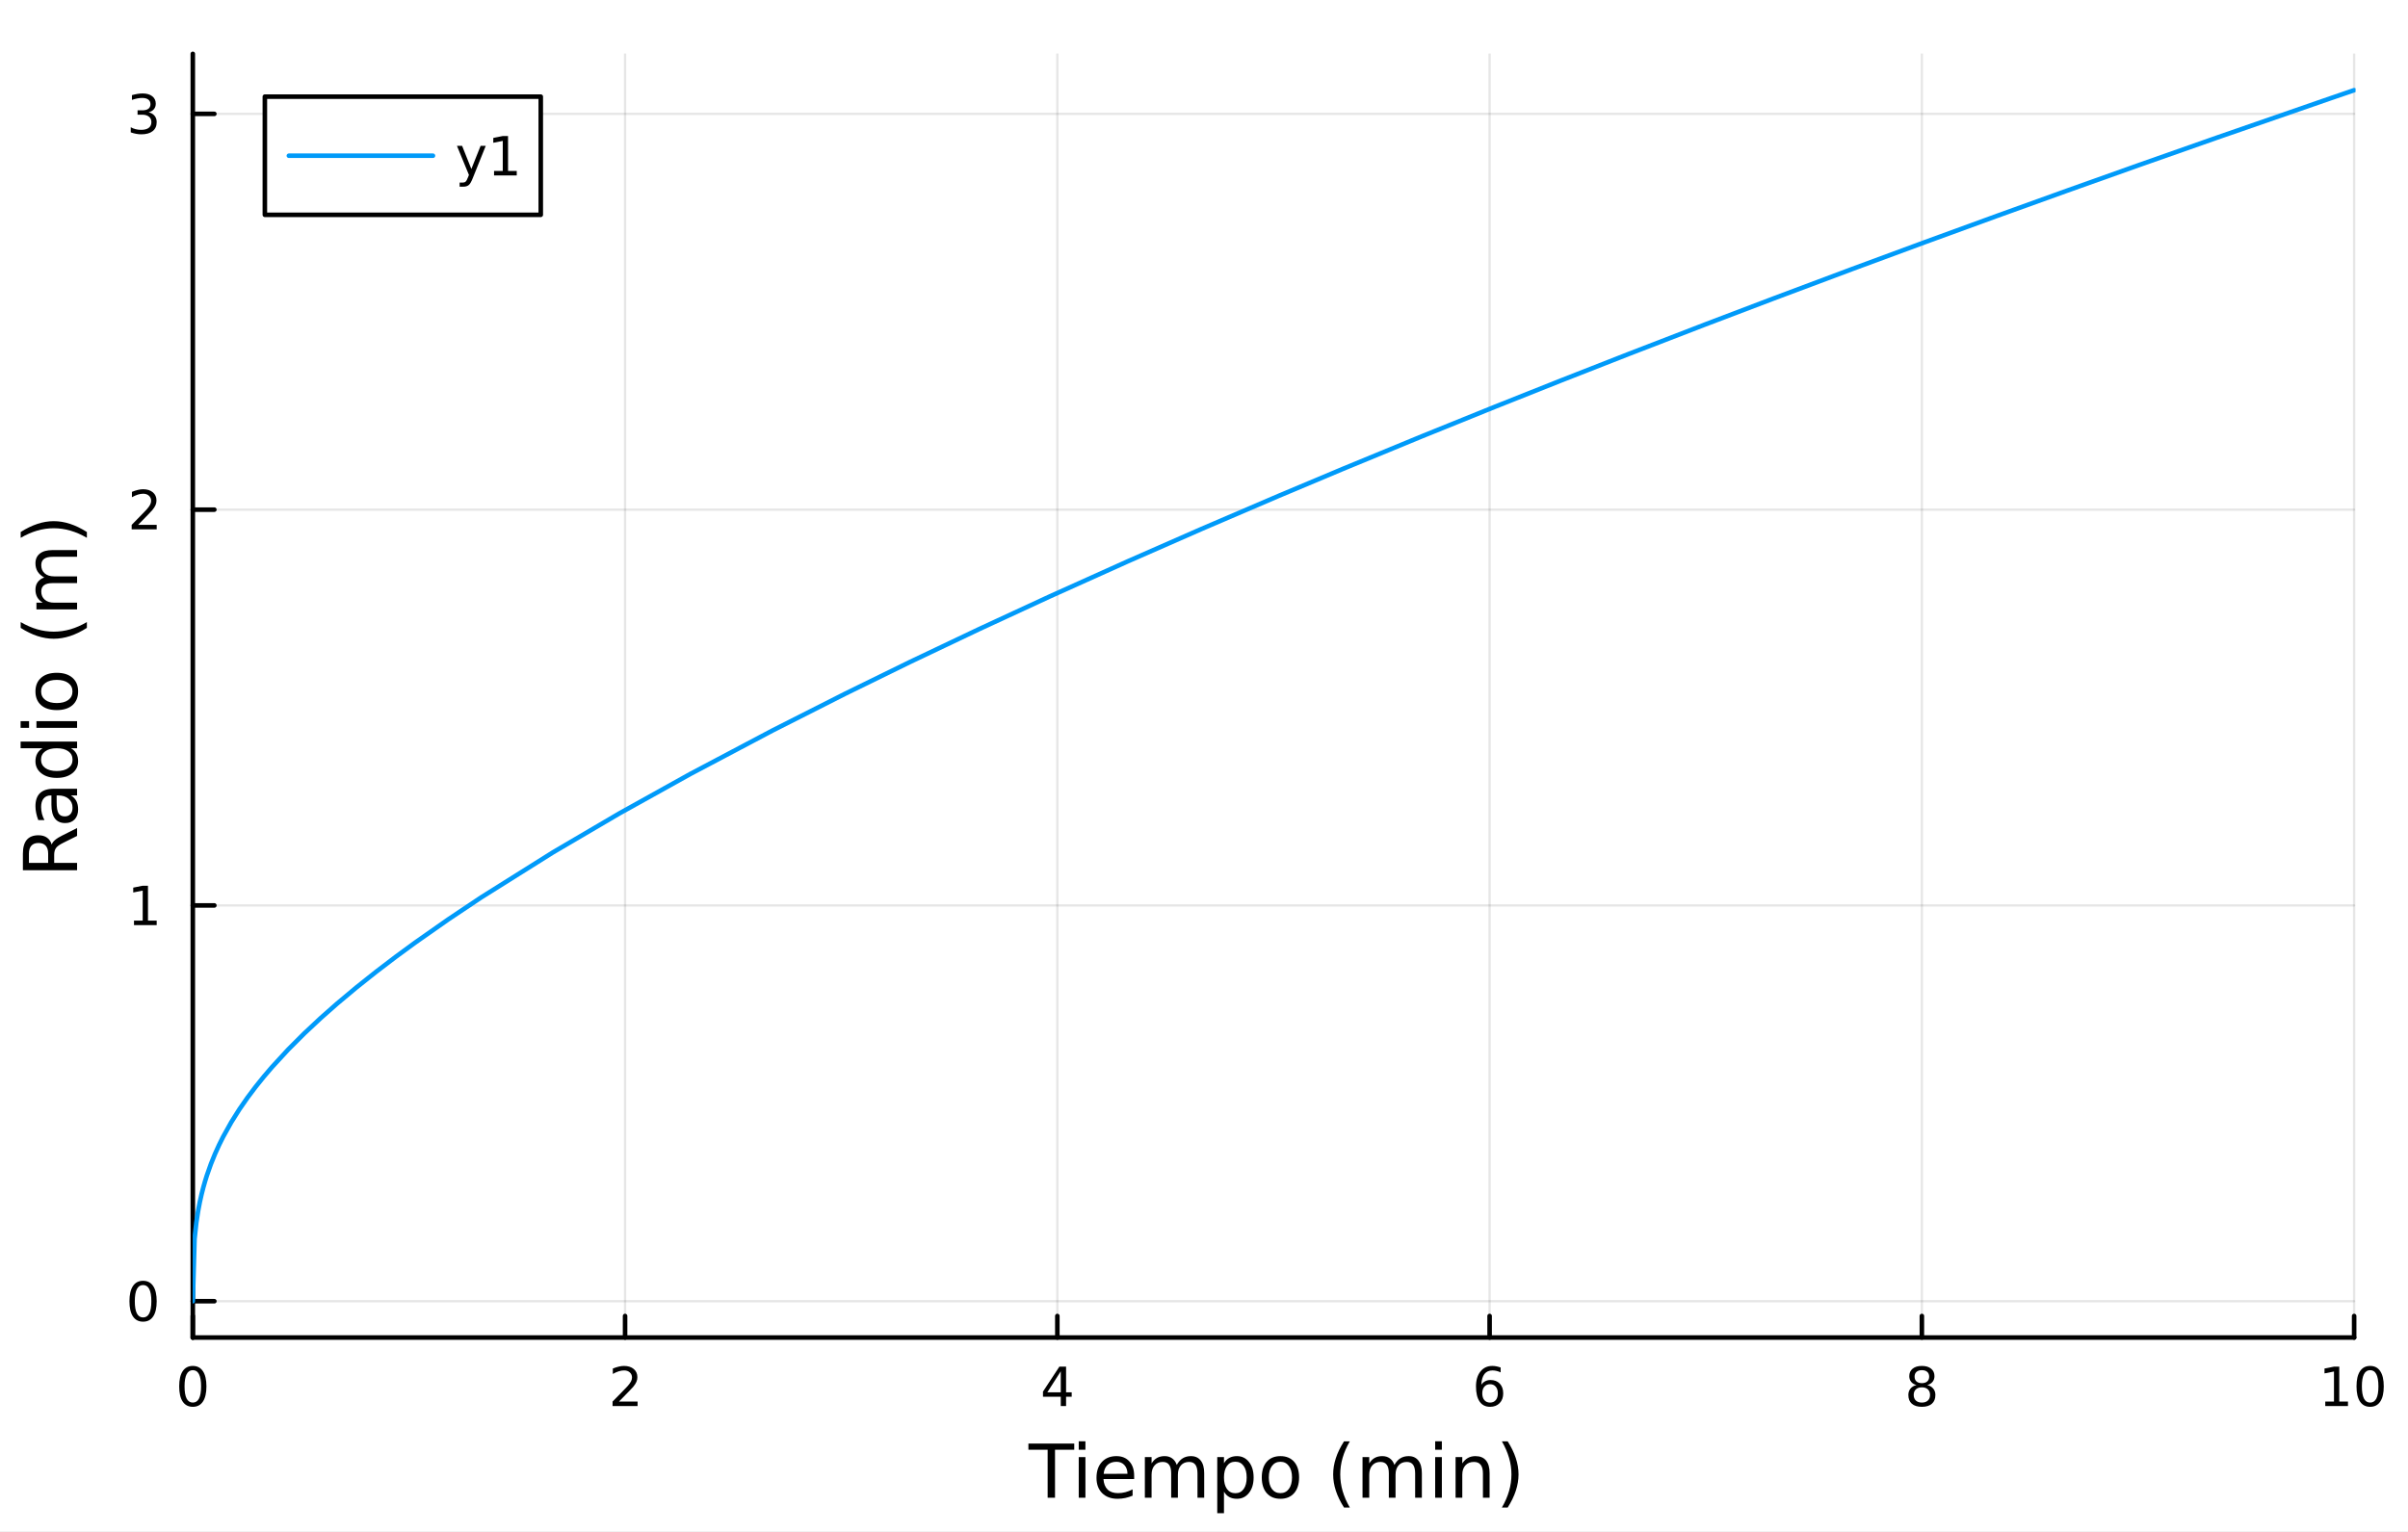<?xml version="1.0" encoding="utf-8"?>
<svg xmlns="http://www.w3.org/2000/svg" xmlns:xlink="http://www.w3.org/1999/xlink" width="528" height="336" viewBox="0 0 2112 1344">
<rect x="0" y="0" width="2112" height="1344" fill="#333333" stroke="none"/>
<defs>
  <clipPath id="clip620">
    <rect x="0" y="0" width="2112" height="1344"/>
  </clipPath>
</defs>
<path clip-path="url(#clip620)" d="M0 1344 L2112 1344 L2112 0 L0 0  Z" fill="#ffffff" fill-rule="evenodd" fill-opacity="1"/>
<defs>
  <clipPath id="clip621">
    <rect x="422" y="0" width="1479" height="1344"/>
  </clipPath>
</defs>
<path clip-path="url(#clip620)" d="M169.109 1173.47 L2064.76 1173.47 L2064.76 47.244 L169.109 47.244  Z" fill="#ffffff" fill-rule="evenodd" fill-opacity="1"/>
<defs>
  <clipPath id="clip622">
    <rect x="169" y="47" width="1897" height="1127"/>
  </clipPath>
</defs>
<polyline clip-path="url(#clip622)" style="stroke:#000000; stroke-linecap:round; stroke-linejoin:round; stroke-width:2; stroke-opacity:0.1; fill:none" points="169.109,1173.47 169.109,47.244 "/>
<polyline clip-path="url(#clip622)" style="stroke:#000000; stroke-linecap:round; stroke-linejoin:round; stroke-width:2; stroke-opacity:0.1; fill:none" points="548.238,1173.47 548.238,47.244 "/>
<polyline clip-path="url(#clip622)" style="stroke:#000000; stroke-linecap:round; stroke-linejoin:round; stroke-width:2; stroke-opacity:0.1; fill:none" points="927.368,1173.47 927.368,47.244 "/>
<polyline clip-path="url(#clip622)" style="stroke:#000000; stroke-linecap:round; stroke-linejoin:round; stroke-width:2; stroke-opacity:0.1; fill:none" points="1306.5,1173.47 1306.5,47.244 "/>
<polyline clip-path="url(#clip622)" style="stroke:#000000; stroke-linecap:round; stroke-linejoin:round; stroke-width:2; stroke-opacity:0.1; fill:none" points="1685.63,1173.47 1685.63,47.244 "/>
<polyline clip-path="url(#clip622)" style="stroke:#000000; stroke-linecap:round; stroke-linejoin:round; stroke-width:2; stroke-opacity:0.1; fill:none" points="2064.76,1173.47 2064.76,47.244 "/>
<polyline clip-path="url(#clip620)" style="stroke:#000000; stroke-linecap:round; stroke-linejoin:round; stroke-width:4; stroke-opacity:1; fill:none" points="169.109,1173.47 2064.76,1173.47 "/>
<polyline clip-path="url(#clip620)" style="stroke:#000000; stroke-linecap:round; stroke-linejoin:round; stroke-width:4; stroke-opacity:1; fill:none" points="169.109,1173.47 169.109,1154.57 "/>
<polyline clip-path="url(#clip620)" style="stroke:#000000; stroke-linecap:round; stroke-linejoin:round; stroke-width:4; stroke-opacity:1; fill:none" points="548.238,1173.47 548.238,1154.57 "/>
<polyline clip-path="url(#clip620)" style="stroke:#000000; stroke-linecap:round; stroke-linejoin:round; stroke-width:4; stroke-opacity:1; fill:none" points="927.368,1173.47 927.368,1154.57 "/>
<polyline clip-path="url(#clip620)" style="stroke:#000000; stroke-linecap:round; stroke-linejoin:round; stroke-width:4; stroke-opacity:1; fill:none" points="1306.5,1173.47 1306.5,1154.57 "/>
<polyline clip-path="url(#clip620)" style="stroke:#000000; stroke-linecap:round; stroke-linejoin:round; stroke-width:4; stroke-opacity:1; fill:none" points="1685.63,1173.47 1685.63,1154.57 "/>
<polyline clip-path="url(#clip620)" style="stroke:#000000; stroke-linecap:round; stroke-linejoin:round; stroke-width:4; stroke-opacity:1; fill:none" points="2064.76,1173.47 2064.76,1154.57 "/>
<path clip-path="url(#clip620)" d="M169.109 1202.09 Q165.498 1202.09 163.669 1205.65 Q161.864 1209.19 161.864 1216.32 Q161.864 1223.43 163.669 1226.99 Q165.498 1230.53 169.109 1230.53 Q172.743 1230.53 174.549 1226.99 Q176.377 1223.43 176.377 1216.32 Q176.377 1209.19 174.549 1205.65 Q172.743 1202.09 169.109 1202.09 M169.109 1198.38 Q174.919 1198.38 177.975 1202.99 Q181.053 1207.57 181.053 1216.32 Q181.053 1225.05 177.975 1229.65 Q174.919 1234.24 169.109 1234.24 Q163.299 1234.24 160.22 1229.65 Q157.165 1225.05 157.165 1216.32 Q157.165 1207.57 160.22 1202.99 Q163.299 1198.38 169.109 1198.38 Z" fill="#000000" fill-rule="nonzero" fill-opacity="1" /><path clip-path="url(#clip620)" d="M542.891 1229.63 L559.21 1229.63 L559.21 1233.57 L537.266 1233.57 L537.266 1229.63 Q539.928 1226.88 544.511 1222.25 Q549.118 1217.59 550.298 1216.25 Q552.544 1213.73 553.423 1211.99 Q554.326 1210.23 554.326 1208.54 Q554.326 1205.79 552.382 1204.05 Q550.461 1202.32 547.359 1202.32 Q545.16 1202.32 542.706 1203.08 Q540.275 1203.84 537.498 1205.4 L537.498 1200.67 Q540.322 1199.54 542.775 1198.96 Q545.229 1198.38 547.266 1198.38 Q552.636 1198.38 555.831 1201.07 Q559.025 1203.75 559.025 1208.24 Q559.025 1210.37 558.215 1212.29 Q557.428 1214.19 555.322 1216.78 Q554.743 1217.46 551.641 1220.67 Q548.539 1223.87 542.891 1229.63 Z" fill="#000000" fill-rule="nonzero" fill-opacity="1" /><path clip-path="url(#clip620)" d="M930.377 1203.08 L918.571 1221.53 L930.377 1221.53 L930.377 1203.08 M929.15 1199.01 L935.03 1199.01 L935.03 1221.53 L939.96 1221.53 L939.96 1225.42 L935.03 1225.42 L935.03 1233.57 L930.377 1233.57 L930.377 1225.42 L914.775 1225.42 L914.775 1220.9 L929.15 1199.01 Z" fill="#000000" fill-rule="nonzero" fill-opacity="1" /><path clip-path="url(#clip620)" d="M1306.9 1214.42 Q1303.75 1214.42 1301.9 1216.58 Q1300.07 1218.73 1300.07 1222.48 Q1300.07 1226.21 1301.9 1228.38 Q1303.75 1230.53 1306.9 1230.53 Q1310.05 1230.53 1311.88 1228.38 Q1313.73 1226.21 1313.73 1222.48 Q1313.73 1218.73 1311.88 1216.58 Q1310.05 1214.42 1306.9 1214.42 M1316.18 1199.77 L1316.18 1204.03 Q1314.43 1203.2 1312.62 1202.76 Q1310.84 1202.32 1309.08 1202.32 Q1304.45 1202.32 1301.99 1205.44 Q1299.56 1208.57 1299.22 1214.89 Q1300.58 1212.87 1302.64 1211.81 Q1304.7 1210.72 1307.18 1210.72 Q1312.39 1210.72 1315.4 1213.89 Q1318.43 1217.04 1318.43 1222.48 Q1318.43 1227.8 1315.28 1231.02 Q1312.13 1234.24 1306.9 1234.24 Q1300.91 1234.24 1297.74 1229.65 Q1294.56 1225.05 1294.56 1216.32 Q1294.56 1208.13 1298.45 1203.27 Q1302.34 1198.38 1308.89 1198.38 Q1310.65 1198.38 1312.43 1198.73 Q1314.24 1199.08 1316.18 1199.77 Z" fill="#000000" fill-rule="nonzero" fill-opacity="1" /><path clip-path="url(#clip620)" d="M1685.63 1217.15 Q1682.29 1217.15 1680.37 1218.94 Q1678.47 1220.72 1678.47 1223.84 Q1678.47 1226.97 1680.37 1228.75 Q1682.29 1230.53 1685.63 1230.53 Q1688.96 1230.53 1690.88 1228.75 Q1692.8 1226.95 1692.8 1223.84 Q1692.8 1220.72 1690.88 1218.94 Q1688.98 1217.15 1685.63 1217.15 M1680.95 1215.16 Q1677.94 1214.42 1676.25 1212.36 Q1674.58 1210.3 1674.58 1207.34 Q1674.58 1203.2 1677.52 1200.79 Q1680.49 1198.38 1685.63 1198.38 Q1690.79 1198.38 1693.73 1200.79 Q1696.67 1203.2 1696.67 1207.34 Q1696.67 1210.3 1694.98 1212.36 Q1693.31 1214.42 1690.33 1215.16 Q1693.71 1215.95 1695.58 1218.24 Q1697.48 1220.53 1697.48 1223.84 Q1697.48 1228.87 1694.4 1231.55 Q1691.34 1234.24 1685.63 1234.24 Q1679.91 1234.24 1676.83 1231.55 Q1673.77 1228.87 1673.77 1223.84 Q1673.77 1220.53 1675.67 1218.24 Q1677.57 1215.95 1680.95 1215.16 M1679.24 1207.78 Q1679.24 1210.47 1680.9 1211.97 Q1682.59 1213.47 1685.63 1213.47 Q1688.64 1213.47 1690.33 1211.97 Q1692.04 1210.47 1692.04 1207.78 Q1692.04 1205.09 1690.33 1203.59 Q1688.64 1202.09 1685.63 1202.09 Q1682.59 1202.09 1680.9 1203.59 Q1679.24 1205.09 1679.24 1207.78 Z" fill="#000000" fill-rule="nonzero" fill-opacity="1" /><path clip-path="url(#clip620)" d="M2039.44 1229.63 L2047.08 1229.63 L2047.08 1203.27 L2038.77 1204.93 L2038.77 1200.67 L2047.04 1199.01 L2051.71 1199.01 L2051.71 1229.63 L2059.35 1229.63 L2059.35 1233.57 L2039.44 1233.57 L2039.44 1229.63 Z" fill="#000000" fill-rule="nonzero" fill-opacity="1" /><path clip-path="url(#clip620)" d="M2078.8 1202.09 Q2075.18 1202.09 2073.36 1205.65 Q2071.55 1209.19 2071.55 1216.32 Q2071.55 1223.43 2073.36 1226.99 Q2075.18 1230.53 2078.8 1230.53 Q2082.43 1230.53 2084.23 1226.99 Q2086.06 1223.43 2086.06 1216.32 Q2086.06 1209.19 2084.23 1205.65 Q2082.43 1202.09 2078.8 1202.09 M2078.8 1198.38 Q2084.61 1198.38 2087.66 1202.99 Q2090.74 1207.57 2090.74 1216.32 Q2090.74 1225.05 2087.66 1229.65 Q2084.61 1234.24 2078.8 1234.24 Q2072.99 1234.24 2069.91 1229.65 Q2066.85 1225.05 2066.85 1216.32 Q2066.85 1207.57 2069.91 1202.99 Q2072.99 1198.38 2078.8 1198.38 Z" fill="#000000" fill-rule="nonzero" fill-opacity="1" /><path clip-path="url(#clip620)" d="M901.994 1266.49 L942.194 1266.49 L942.194 1271.91 L925.325 1271.91 L925.325 1314.01 L918.863 1314.01 L918.863 1271.91 L901.994 1271.91 L901.994 1266.49 Z" fill="#000000" fill-rule="nonzero" fill-opacity="1" /><path clip-path="url(#clip620)" d="M946.141 1278.37 L951.997 1278.37 L951.997 1314.01 L946.141 1314.01 L946.141 1278.37 M946.141 1264.49 L951.997 1264.49 L951.997 1271.91 L946.141 1271.91 L946.141 1264.49 Z" fill="#000000" fill-rule="nonzero" fill-opacity="1" /><path clip-path="url(#clip620)" d="M994.743 1294.73 L994.743 1297.59 L967.816 1297.59 Q968.198 1303.64 971.444 1306.82 Q974.723 1309.97 980.547 1309.97 Q983.921 1309.97 987.072 1309.14 Q990.255 1308.32 993.374 1306.66 L993.374 1312.2 Q990.223 1313.54 986.913 1314.24 Q983.603 1314.94 980.197 1314.94 Q971.667 1314.94 966.67 1309.97 Q961.705 1305.01 961.705 1296.54 Q961.705 1287.79 966.415 1282.66 Q971.158 1277.51 979.179 1277.51 Q986.372 1277.51 990.541 1282.15 Q994.743 1286.77 994.743 1294.73 M988.886 1293.01 Q988.823 1288.2 986.181 1285.34 Q983.571 1282.47 979.242 1282.47 Q974.341 1282.47 971.381 1285.24 Q968.452 1288.01 968.007 1293.04 L988.886 1293.01 Z" fill="#000000" fill-rule="nonzero" fill-opacity="1" /><path clip-path="url(#clip620)" d="M1032.11 1285.21 Q1034.31 1281.26 1037.36 1279.39 Q1040.42 1277.51 1044.55 1277.51 Q1050.12 1277.51 1053.15 1281.42 Q1056.17 1285.31 1056.17 1292.5 L1056.17 1314.01 L1050.28 1314.01 L1050.28 1292.69 Q1050.28 1287.57 1048.47 1285.08 Q1046.66 1282.6 1042.93 1282.6 Q1038.38 1282.6 1035.74 1285.62 Q1033.1 1288.65 1033.1 1293.87 L1033.1 1314.01 L1027.21 1314.01 L1027.21 1292.69 Q1027.21 1287.53 1025.39 1285.08 Q1023.58 1282.6 1019.79 1282.6 Q1015.3 1282.6 1012.66 1285.66 Q1010.02 1288.68 1010.02 1293.87 L1010.02 1314.01 L1004.13 1314.01 L1004.13 1278.37 L1010.02 1278.37 L1010.02 1283.9 Q1012.03 1280.63 1014.83 1279.07 Q1017.63 1277.51 1021.48 1277.51 Q1025.36 1277.51 1028.07 1279.48 Q1030.8 1281.45 1032.11 1285.21 Z" fill="#000000" fill-rule="nonzero" fill-opacity="1" /><path clip-path="url(#clip620)" d="M1073.52 1308.67 L1073.52 1327.57 L1067.63 1327.57 L1067.63 1278.37 L1073.52 1278.37 L1073.52 1283.78 Q1075.36 1280.59 1078.17 1279.07 Q1081 1277.51 1084.91 1277.51 Q1091.41 1277.51 1095.45 1282.66 Q1099.52 1287.82 1099.52 1296.22 Q1099.52 1304.63 1095.45 1309.78 Q1091.41 1314.94 1084.91 1314.94 Q1081 1314.94 1078.17 1313.41 Q1075.36 1311.85 1073.52 1308.67 M1093.44 1296.22 Q1093.44 1289.76 1090.77 1286.1 Q1088.13 1282.41 1083.48 1282.41 Q1078.83 1282.41 1076.16 1286.1 Q1073.52 1289.76 1073.52 1296.22 Q1073.52 1302.68 1076.16 1306.38 Q1078.83 1310.04 1083.48 1310.04 Q1088.13 1310.04 1090.77 1306.38 Q1093.44 1302.68 1093.44 1296.22 Z" fill="#000000" fill-rule="nonzero" fill-opacity="1" /><path clip-path="url(#clip620)" d="M1123.04 1282.47 Q1118.33 1282.47 1115.6 1286.16 Q1112.86 1289.83 1112.86 1296.22 Q1112.86 1302.62 1115.56 1306.31 Q1118.3 1309.97 1123.04 1309.97 Q1127.72 1309.97 1130.46 1306.28 Q1133.2 1302.59 1133.2 1296.22 Q1133.2 1289.89 1130.46 1286.2 Q1127.72 1282.47 1123.04 1282.47 M1123.04 1277.51 Q1130.68 1277.51 1135.04 1282.47 Q1139.4 1287.44 1139.4 1296.22 Q1139.4 1304.98 1135.04 1309.97 Q1130.68 1314.94 1123.04 1314.94 Q1115.37 1314.94 1111.01 1309.97 Q1106.68 1304.98 1106.68 1296.22 Q1106.68 1287.44 1111.01 1282.47 Q1115.37 1277.51 1123.04 1277.51 Z" fill="#000000" fill-rule="nonzero" fill-opacity="1" /><path clip-path="url(#clip620)" d="M1183.9 1264.55 Q1179.63 1271.87 1177.57 1279.04 Q1175.5 1286.2 1175.5 1293.55 Q1175.5 1300.9 1177.57 1308.13 Q1179.67 1315.32 1183.9 1322.61 L1178.81 1322.61 Q1174.03 1315.13 1171.65 1307.9 Q1169.29 1300.68 1169.29 1293.55 Q1169.29 1286.45 1171.65 1279.26 Q1174 1272.06 1178.81 1264.55 L1183.9 1264.55 Z" fill="#000000" fill-rule="nonzero" fill-opacity="1" /><path clip-path="url(#clip620)" d="M1223.02 1285.21 Q1225.21 1281.26 1228.27 1279.39 Q1231.32 1277.51 1235.46 1277.51 Q1241.03 1277.51 1244.06 1281.42 Q1247.08 1285.31 1247.08 1292.5 L1247.08 1314.01 L1241.19 1314.01 L1241.19 1292.69 Q1241.19 1287.57 1239.38 1285.08 Q1237.56 1282.6 1233.84 1282.6 Q1229.29 1282.6 1226.65 1285.62 Q1224 1288.65 1224 1293.87 L1224 1314.01 L1218.12 1314.01 L1218.12 1292.69 Q1218.12 1287.53 1216.3 1285.08 Q1214.49 1282.6 1210.7 1282.6 Q1206.21 1282.6 1203.57 1285.66 Q1200.93 1288.68 1200.93 1293.87 L1200.93 1314.01 L1195.04 1314.01 L1195.04 1278.37 L1200.93 1278.37 L1200.93 1283.9 Q1202.93 1280.63 1205.73 1279.07 Q1208.53 1277.51 1212.39 1277.51 Q1216.27 1277.51 1218.97 1279.48 Q1221.71 1281.45 1223.02 1285.21 Z" fill="#000000" fill-rule="nonzero" fill-opacity="1" /><path clip-path="url(#clip620)" d="M1258.76 1278.37 L1264.62 1278.37 L1264.62 1314.01 L1258.76 1314.01 L1258.76 1278.37 M1258.76 1264.49 L1264.62 1264.49 L1264.62 1271.91 L1258.76 1271.91 L1258.76 1264.49 Z" fill="#000000" fill-rule="nonzero" fill-opacity="1" /><path clip-path="url(#clip620)" d="M1306.5 1292.5 L1306.5 1314.01 L1300.65 1314.01 L1300.65 1292.69 Q1300.65 1287.63 1298.67 1285.11 Q1296.7 1282.6 1292.75 1282.6 Q1288.01 1282.6 1285.27 1285.62 Q1282.54 1288.65 1282.54 1293.87 L1282.54 1314.01 L1276.65 1314.01 L1276.65 1278.37 L1282.54 1278.37 L1282.54 1283.9 Q1284.64 1280.69 1287.47 1279.1 Q1290.33 1277.51 1294.06 1277.51 Q1300.2 1277.51 1303.35 1281.33 Q1306.5 1285.11 1306.5 1292.5 Z" fill="#000000" fill-rule="nonzero" fill-opacity="1" /><path clip-path="url(#clip620)" d="M1317.26 1264.55 L1322.35 1264.55 Q1327.13 1272.06 1329.48 1279.26 Q1331.87 1286.45 1331.87 1293.55 Q1331.87 1300.68 1329.48 1307.9 Q1327.13 1315.13 1322.35 1322.61 L1317.26 1322.61 Q1321.49 1315.32 1323.56 1308.13 Q1325.66 1300.9 1325.66 1293.55 Q1325.66 1286.2 1323.56 1279.04 Q1321.49 1271.87 1317.26 1264.55 Z" fill="#000000" fill-rule="nonzero" fill-opacity="1" /><polyline clip-path="url(#clip622)" style="stroke:#000000; stroke-linecap:round; stroke-linejoin:round; stroke-width:2; stroke-opacity:0.1; fill:none" points="169.109,1141.6 2064.76,1141.6 "/>
<polyline clip-path="url(#clip622)" style="stroke:#000000; stroke-linecap:round; stroke-linejoin:round; stroke-width:2; stroke-opacity:0.1; fill:none" points="169.109,794.362 2064.76,794.362 "/>
<polyline clip-path="url(#clip622)" style="stroke:#000000; stroke-linecap:round; stroke-linejoin:round; stroke-width:2; stroke-opacity:0.1; fill:none" points="169.109,447.128 2064.76,447.128 "/>
<polyline clip-path="url(#clip622)" style="stroke:#000000; stroke-linecap:round; stroke-linejoin:round; stroke-width:2; stroke-opacity:0.1; fill:none" points="169.109,99.894 2064.76,99.894 "/>
<polyline clip-path="url(#clip620)" style="stroke:#000000; stroke-linecap:round; stroke-linejoin:round; stroke-width:4; stroke-opacity:1; fill:none" points="169.109,1173.47 169.109,47.244 "/>
<polyline clip-path="url(#clip620)" style="stroke:#000000; stroke-linecap:round; stroke-linejoin:round; stroke-width:4; stroke-opacity:1; fill:none" points="169.109,1141.6 188.007,1141.6 "/>
<polyline clip-path="url(#clip620)" style="stroke:#000000; stroke-linecap:round; stroke-linejoin:round; stroke-width:4; stroke-opacity:1; fill:none" points="169.109,794.362 188.007,794.362 "/>
<polyline clip-path="url(#clip620)" style="stroke:#000000; stroke-linecap:round; stroke-linejoin:round; stroke-width:4; stroke-opacity:1; fill:none" points="169.109,447.128 188.007,447.128 "/>
<polyline clip-path="url(#clip620)" style="stroke:#000000; stroke-linecap:round; stroke-linejoin:round; stroke-width:4; stroke-opacity:1; fill:none" points="169.109,99.894 188.007,99.894 "/>
<path clip-path="url(#clip620)" d="M125.485 1127.4 Q121.873 1127.4 120.045 1130.96 Q118.239 1134.5 118.239 1141.63 Q118.239 1148.74 120.045 1152.3 Q121.873 1155.84 125.485 1155.84 Q129.119 1155.84 130.924 1152.3 Q132.753 1148.74 132.753 1141.63 Q132.753 1134.5 130.924 1130.96 Q129.119 1127.4 125.485 1127.4 M125.485 1123.69 Q131.295 1123.69 134.35 1128.3 Q137.429 1132.88 137.429 1141.63 Q137.429 1150.36 134.35 1154.96 Q131.295 1159.55 125.485 1159.55 Q119.674 1159.55 116.596 1154.96 Q113.54 1150.36 113.54 1141.63 Q113.54 1132.88 116.596 1128.3 Q119.674 1123.69 125.485 1123.69 Z" fill="#000000" fill-rule="nonzero" fill-opacity="1" /><path clip-path="url(#clip620)" d="M117.522 807.707 L125.16 807.707 L125.16 781.342 L116.85 783.008 L116.85 778.749 L125.114 777.082 L129.79 777.082 L129.79 807.707 L137.429 807.707 L137.429 811.642 L117.522 811.642 L117.522 807.707 Z" fill="#000000" fill-rule="nonzero" fill-opacity="1" /><path clip-path="url(#clip620)" d="M121.11 460.473 L137.429 460.473 L137.429 464.408 L115.485 464.408 L115.485 460.473 Q118.147 457.718 122.73 453.089 Q127.336 448.436 128.517 447.093 Q130.762 444.57 131.642 442.834 Q132.545 441.075 132.545 439.385 Q132.545 436.631 130.6 434.894 Q128.679 433.158 125.577 433.158 Q123.378 433.158 120.924 433.922 Q118.494 434.686 115.716 436.237 L115.716 431.515 Q118.54 430.381 120.994 429.802 Q123.448 429.223 125.485 429.223 Q130.855 429.223 134.049 431.908 Q137.244 434.594 137.244 439.084 Q137.244 441.214 136.434 443.135 Q135.647 445.033 133.54 447.626 Q132.961 448.297 129.86 451.515 Q126.758 454.709 121.11 460.473 Z" fill="#000000" fill-rule="nonzero" fill-opacity="1" /><path clip-path="url(#clip620)" d="M130.299 98.54 Q133.656 99.257 135.531 101.526 Q137.429 103.794 137.429 107.128 Q137.429 112.244 133.91 115.044 Q130.392 117.845 123.91 117.845 Q121.735 117.845 119.42 117.406 Q117.128 116.989 114.674 116.132 L114.674 111.619 Q116.619 112.753 118.934 113.331 Q121.248 113.91 123.772 113.91 Q128.17 113.91 130.461 112.174 Q132.776 110.438 132.776 107.128 Q132.776 104.072 130.623 102.359 Q128.494 100.623 124.674 100.623 L120.647 100.623 L120.647 96.781 L124.86 96.781 Q128.309 96.781 130.137 95.415 Q131.966 94.026 131.966 91.433 Q131.966 88.771 130.068 87.359 Q128.193 85.924 124.674 85.924 Q122.753 85.924 120.554 86.341 Q118.355 86.758 115.716 87.637 L115.716 83.471 Q118.378 82.73 120.693 82.359 Q123.031 81.989 125.091 81.989 Q130.415 81.989 133.517 84.42 Q136.619 86.827 136.619 90.947 Q136.619 93.818 134.975 95.808 Q133.332 97.776 130.299 98.54 Z" fill="#000000" fill-rule="nonzero" fill-opacity="1" /><path clip-path="url(#clip620)" d="M45.324 740.95 Q46.024 738.881 48.316 736.939 Q50.608 734.966 54.618 732.993 L67.604 726.468 L67.604 733.375 L55.414 739.454 Q50.639 741.809 49.08 744.037 Q47.52 746.233 47.52 750.053 L47.52 757.055 L67.604 757.055 L67.604 763.484 L20.084 763.484 L20.084 748.971 Q20.084 740.823 23.49 736.812 Q26.895 732.802 33.77 732.802 Q38.258 732.802 41.218 734.902 Q44.178 736.971 45.324 740.95 M25.368 757.055 L42.237 757.055 L42.237 748.971 Q42.237 744.324 40.104 741.968 Q37.94 739.581 33.77 739.581 Q29.601 739.581 27.5 741.968 Q25.368 744.324 25.368 748.971 L25.368 757.055 Z" fill="#000000" fill-rule="nonzero" fill-opacity="1" /><path clip-path="url(#clip620)" d="M49.685 703.679 Q49.685 710.776 51.308 713.514 Q52.931 716.251 56.846 716.251 Q59.965 716.251 61.811 714.214 Q63.626 712.145 63.626 708.612 Q63.626 703.742 60.188 700.814 Q56.719 697.854 50.99 697.854 L49.685 697.854 L49.685 703.679 M47.266 691.998 L67.604 691.998 L67.604 697.854 L62.193 697.854 Q65.44 699.859 66.999 702.851 Q68.527 705.843 68.527 710.172 Q68.527 715.646 65.472 718.893 Q62.384 722.107 57.228 722.107 Q51.212 722.107 48.157 718.097 Q45.101 714.055 45.101 706.066 L45.101 697.854 L44.529 697.854 Q40.486 697.854 38.29 700.528 Q36.062 703.169 36.062 707.976 Q36.062 711.031 36.794 713.927 Q37.526 716.824 38.99 719.497 L33.58 719.497 Q32.338 716.283 31.733 713.259 Q31.097 710.235 31.097 707.371 Q31.097 699.636 35.107 695.817 Q39.118 691.998 47.266 691.998 Z" fill="#000000" fill-rule="nonzero" fill-opacity="1" /><path clip-path="url(#clip620)" d="M37.367 656.477 L18.079 656.477 L18.079 650.621 L67.604 650.621 L67.604 656.477 L62.257 656.477 Q65.44 658.323 66.999 661.156 Q68.527 663.957 68.527 667.903 Q68.527 674.365 63.371 678.439 Q58.215 682.481 49.812 682.481 Q41.409 682.481 36.253 678.439 Q31.097 674.365 31.097 667.903 Q31.097 663.957 32.656 661.156 Q34.184 658.323 37.367 656.477 M49.812 676.433 Q56.273 676.433 59.965 673.792 Q63.626 671.118 63.626 666.471 Q63.626 661.824 59.965 659.151 Q56.273 656.477 49.812 656.477 Q43.351 656.477 39.691 659.151 Q35.998 661.824 35.998 666.471 Q35.998 671.118 39.691 673.792 Q43.351 676.433 49.812 676.433 Z" fill="#000000" fill-rule="nonzero" fill-opacity="1" /><path clip-path="url(#clip620)" d="M31.956 638.558 L31.956 632.701 L67.604 632.701 L67.604 638.558 L31.956 638.558 M18.079 638.558 L18.079 632.701 L25.495 632.701 L25.495 638.558 L18.079 638.558 Z" fill="#000000" fill-rule="nonzero" fill-opacity="1" /><path clip-path="url(#clip620)" d="M36.062 606.633 Q36.062 611.344 39.754 614.081 Q43.414 616.819 49.812 616.819 Q56.209 616.819 59.902 614.113 Q63.562 611.376 63.562 606.633 Q63.562 601.955 59.87 599.217 Q56.178 596.48 49.812 596.48 Q43.478 596.48 39.786 599.217 Q36.062 601.955 36.062 606.633 M31.097 606.633 Q31.097 598.995 36.062 594.634 Q41.027 590.274 49.812 590.274 Q58.565 590.274 63.562 594.634 Q68.527 598.995 68.527 606.633 Q68.527 614.304 63.562 618.665 Q58.565 622.993 49.812 622.993 Q41.027 622.993 36.062 618.665 Q31.097 614.304 31.097 606.633 Z" fill="#000000" fill-rule="nonzero" fill-opacity="1" /><path clip-path="url(#clip620)" d="M18.143 545.777 Q25.463 550.042 32.625 552.111 Q39.786 554.18 47.138 554.18 Q54.491 554.18 61.716 552.111 Q68.909 550.011 76.198 545.777 L76.198 550.87 Q68.718 555.644 61.493 558.031 Q54.268 560.387 47.138 560.387 Q40.041 560.387 32.847 558.031 Q25.654 555.676 18.143 550.87 L18.143 545.777 Z" fill="#000000" fill-rule="nonzero" fill-opacity="1" /><path clip-path="url(#clip620)" d="M38.799 506.66 Q34.853 504.464 32.975 501.408 Q31.097 498.353 31.097 494.215 Q31.097 488.645 35.012 485.621 Q38.895 482.598 46.088 482.598 L67.604 482.598 L67.604 488.486 L46.279 488.486 Q41.155 488.486 38.672 490.3 Q36.189 492.114 36.189 495.838 Q36.189 500.39 39.213 503.032 Q42.237 505.673 47.457 505.673 L67.604 505.673 L67.604 511.562 L46.279 511.562 Q41.123 511.562 38.672 513.376 Q36.189 515.19 36.189 518.978 Q36.189 523.466 39.245 526.107 Q42.269 528.749 47.457 528.749 L67.604 528.749 L67.604 534.637 L31.956 534.637 L31.956 528.749 L37.494 528.749 Q34.216 526.744 32.656 523.943 Q31.097 521.142 31.097 517.291 Q31.097 513.408 33.07 510.702 Q35.044 507.965 38.799 506.66 Z" fill="#000000" fill-rule="nonzero" fill-opacity="1" /><path clip-path="url(#clip620)" d="M18.143 471.84 L18.143 466.747 Q25.654 461.973 32.847 459.617 Q40.041 457.23 47.138 457.23 Q54.268 457.23 61.493 459.617 Q68.718 461.973 76.198 466.747 L76.198 471.84 Q68.909 467.606 61.716 465.538 Q54.491 463.437 47.138 463.437 Q39.786 463.437 32.625 465.538 Q25.463 467.606 18.143 471.84 Z" fill="#000000" fill-rule="nonzero" fill-opacity="1" /><polyline clip-path="url(#clip622)" style="stroke:#009af9; stroke-linecap:round; stroke-linejoin:round; stroke-width:4; stroke-opacity:1; fill:none" points="169.109,1141.6 170.652,1086.93 172.194,1072.63 173.737,1062.55 175.28,1054.47 176.822,1047.62 178.365,1041.6 179.908,1036.19 181.451,1031.24 185.017,1021.14 188.583,1012.35 192.149,1004.49 195.715,997.33 202.848,984.536 209.98,973.209 217.112,962.934 224.244,953.456 231.377,944.603 238.509,936.257 252.774,920.763 267.038,906.498 281.303,893.169 295.567,880.579 312.712,866.235 329.857,852.594 347.002,839.533 364.147,826.961 393.138,806.631 422.13,787.262 485.116,747.735 543.183,713.661 605.438,679.045 677.565,640.898 741.664,608.436 797.873,580.908 859.155,551.762 920.802,523.248 988.961,492.558 1053.81,464.085 1121.24,435.157 1178,411.295 1247.3,382.718 1310.79,357.035 1369.42,333.705 1428.81,310.43 1495.37,284.745 1555.69,261.814 1624.74,235.936 1688.68,212.314 1751.72,189.326 1812.93,167.279 1875.67,144.941 1944.41,120.76 2044.27,86.147 2064.76,79.118 "/>
<path clip-path="url(#clip620)" d="M232.297 188.465 L474.292 188.465 L474.292 84.785 L232.297 84.785  Z" fill="#ffffff" fill-rule="evenodd" fill-opacity="1"/>
<polyline clip-path="url(#clip620)" style="stroke:#000000; stroke-linecap:round; stroke-linejoin:round; stroke-width:4; stroke-opacity:1; fill:none" points="232.297,188.465 474.292,188.465 474.292,84.785 232.297,84.785 232.297,188.465 "/>
<polyline clip-path="url(#clip620)" style="stroke:#009af9; stroke-linecap:round; stroke-linejoin:round; stroke-width:4; stroke-opacity:1; fill:none" points="253.36,136.625 379.736,136.625 "/>
<path clip-path="url(#clip620)" d="M414.642 156.312 Q412.836 160.942 411.123 162.354 Q409.41 163.766 406.54 163.766 L403.137 163.766 L403.137 160.201 L405.637 160.201 Q407.396 160.201 408.369 159.368 Q409.341 158.535 410.521 155.433 L411.285 153.488 L400.799 127.979 L405.313 127.979 L413.415 148.257 L421.517 127.979 L426.03 127.979 L414.642 156.312 Z" fill="#000000" fill-rule="nonzero" fill-opacity="1" /><path clip-path="url(#clip620)" d="M433.322 149.97 L440.961 149.97 L440.961 123.604 L432.651 125.271 L432.651 121.012 L440.915 119.345 L445.591 119.345 L445.591 149.97 L453.229 149.97 L453.229 153.905 L433.322 153.905 L433.322 149.97 Z" fill="#000000" fill-rule="nonzero" fill-opacity="1" /></svg>
